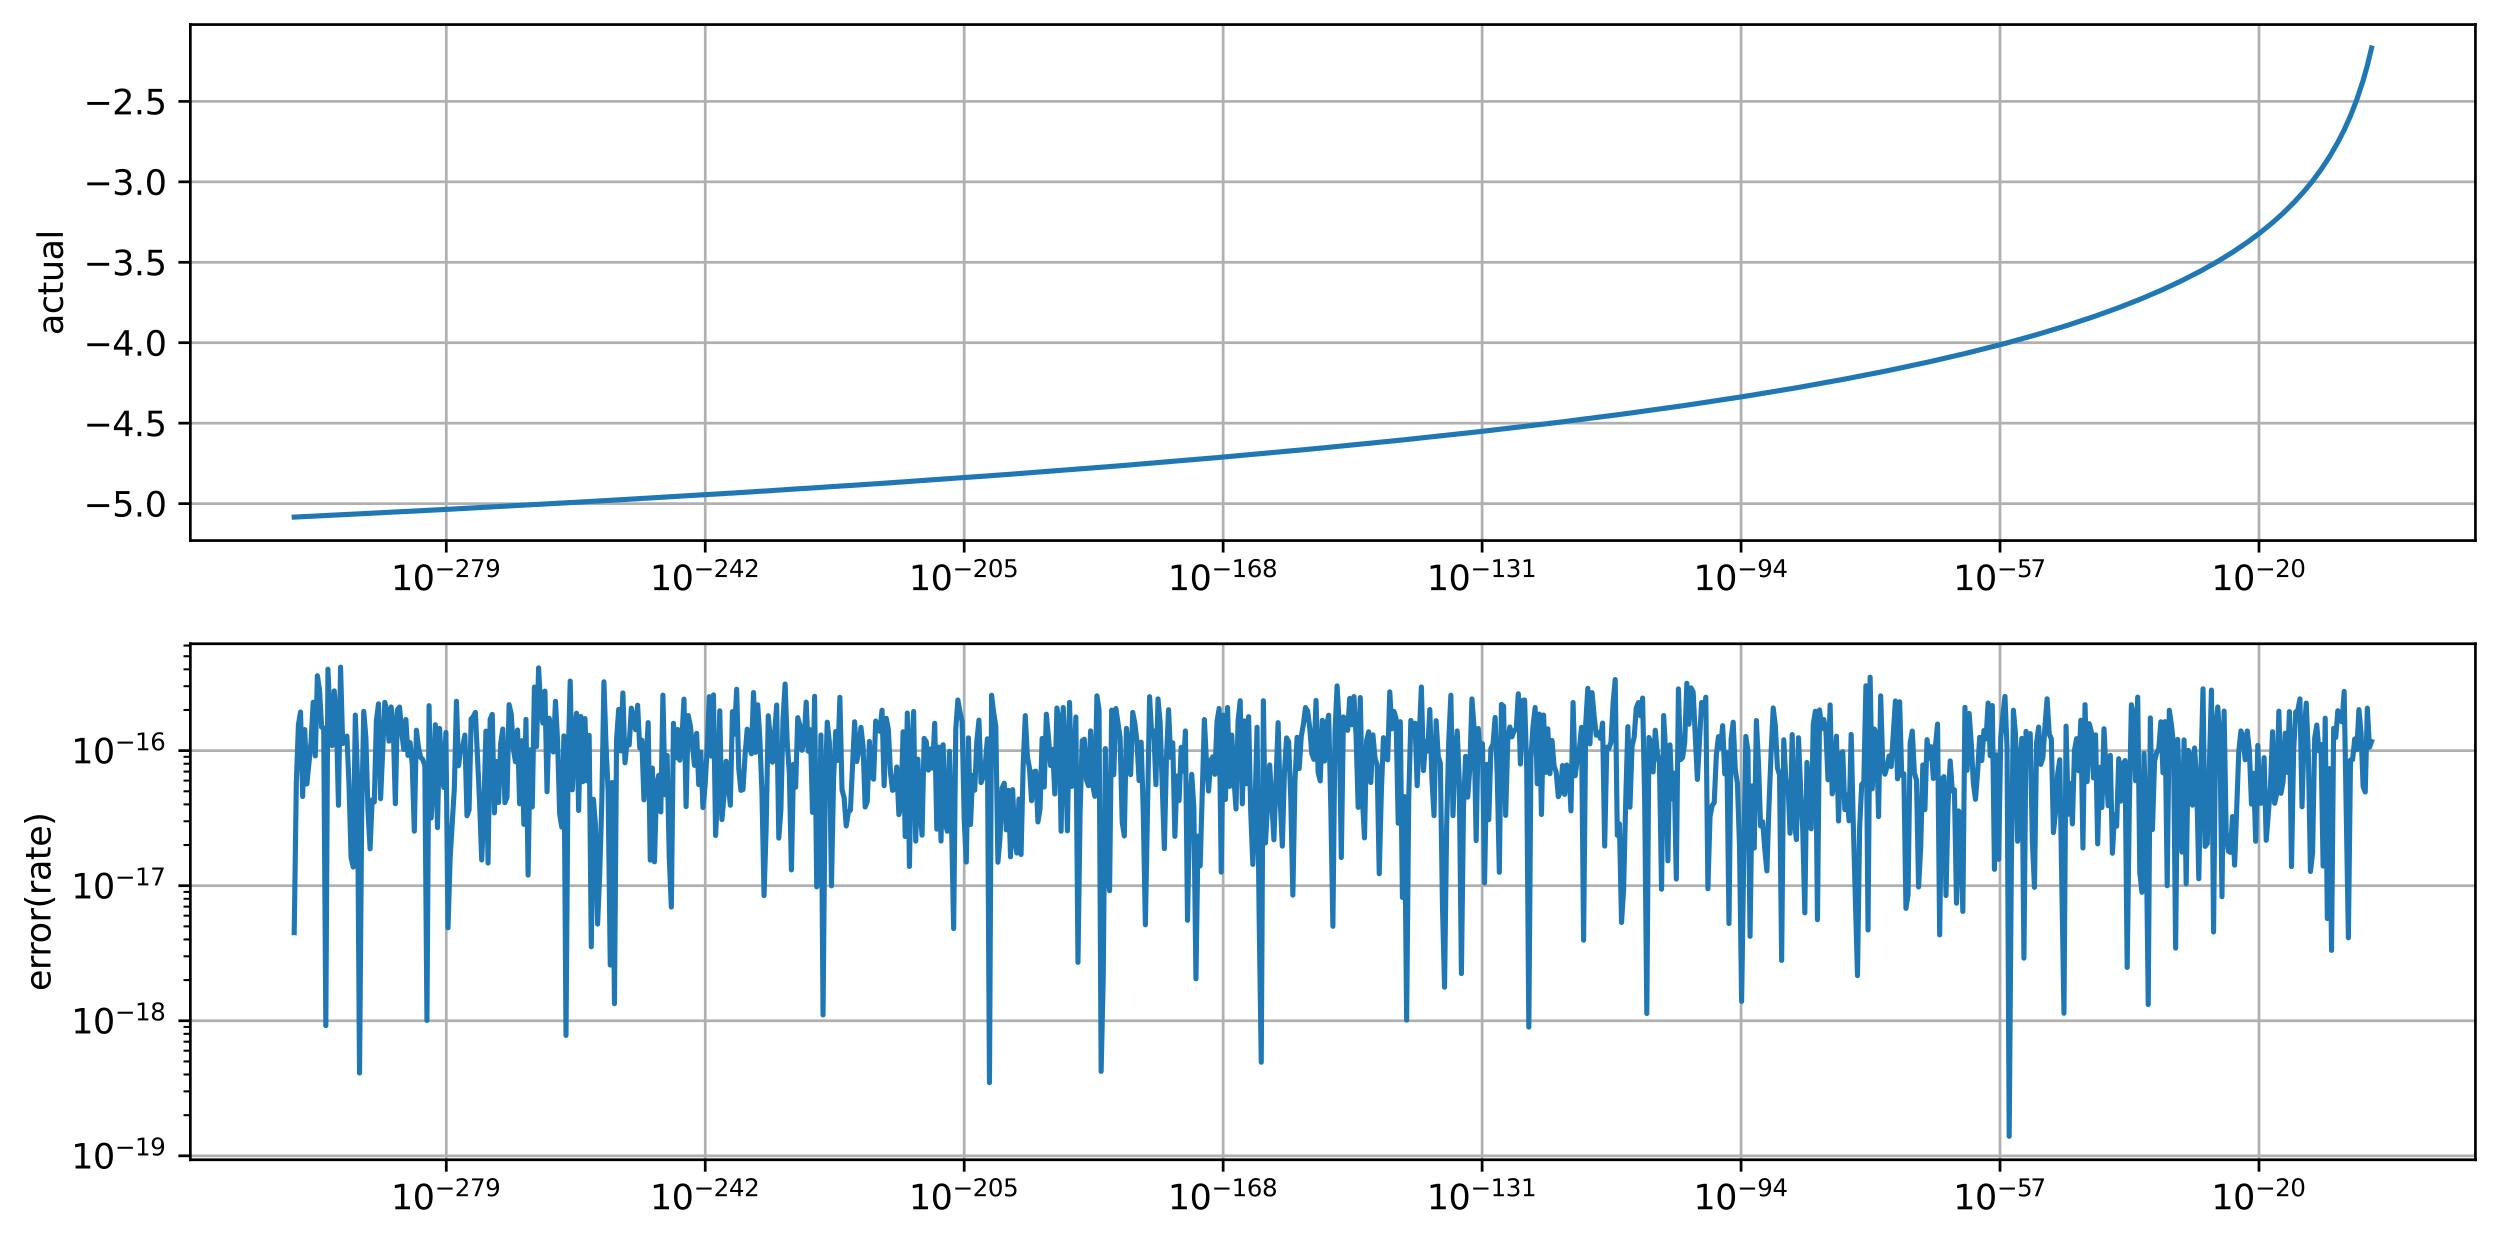 <?xml version="1.0" encoding="utf-8" standalone="no"?>
<!DOCTYPE svg PUBLIC "-//W3C//DTD SVG 1.1//EN"
  "http://www.w3.org/Graphics/SVG/1.1/DTD/svg11.dtd">
<svg xmlns:xlink="http://www.w3.org/1999/xlink" width="732.578pt" height="363.718pt" viewBox="0 0 732.578 363.718" xmlns="http://www.w3.org/2000/svg" version="1.1">
 <defs>
  <style type="text/css">*{stroke-linejoin: round; stroke-linecap: butt}</style>
 </defs>
 <g id="figure_1">
  <g id="patch_1">
   <path d="M 0 363.718 
L 732.578 363.718 
L 732.578 0 
L 0 0 
z
" style="fill: #ffffff"/>
  </g>
  <g id="axes_1">
   <g id="patch_2">
    <path d="M 55.778 158.4 
L 725.378 158.4 
L 725.378 7.2 
L 55.778 7.2 
z
" style="fill: #ffffff"/>
   </g>
   <g id="matplotlib.axis_1">
    <g id="xtick_1">
     <g id="line2d_1">
      <path d="M 130.778 158.4 
L 130.778 7.2 
" clip-path="url(#pafb01f1f3e)" style="fill: none; stroke: #b0b0b0; stroke-width: 0.8; stroke-linecap: square"/>
     </g>
     <g id="line2d_2">
      <defs>
       <path id="mc0b560bf65" d="M 0 0 
L 0 3.5 
" style="stroke: #000000; stroke-width: 0.8"/>
      </defs>
      <g>
       <use xlink:href="#mc0b560bf65" x="130.778" y="158.4" style="stroke: #000000; stroke-width: 0.8"/>
      </g>
     </g>
     <g id="text_1">
      <!-- $\mathdefault{10^{-279}}$ -->
      <g transform="translate(114.578 172.998)scale(0.1 -0.1)">
       <defs>
        <path id="DejaVuSans-31" d="M 794 531 
L 1825 531 
L 1825 4091 
L 703 3866 
L 703 4441 
L 1819 4666 
L 2450 4666 
L 2450 531 
L 3481 531 
L 3481 0 
L 794 0 
L 794 531 
z
" transform="scale(0.016)"/>
        <path id="DejaVuSans-30" d="M 2034 4250 
Q 1547 4250 1301 3770 
Q 1056 3291 1056 2328 
Q 1056 1369 1301 889 
Q 1547 409 2034 409 
Q 2525 409 2770 889 
Q 3016 1369 3016 2328 
Q 3016 3291 2770 3770 
Q 2525 4250 2034 4250 
z
M 2034 4750 
Q 2819 4750 3233 4129 
Q 3647 3509 3647 2328 
Q 3647 1150 3233 529 
Q 2819 -91 2034 -91 
Q 1250 -91 836 529 
Q 422 1150 422 2328 
Q 422 3509 836 4129 
Q 1250 4750 2034 4750 
z
" transform="scale(0.016)"/>
        <path id="DejaVuSans-2212" d="M 678 2272 
L 4684 2272 
L 4684 1741 
L 678 1741 
L 678 2272 
z
" transform="scale(0.016)"/>
        <path id="DejaVuSans-32" d="M 1228 531 
L 3431 531 
L 3431 0 
L 469 0 
L 469 531 
Q 828 903 1448 1529 
Q 2069 2156 2228 2338 
Q 2531 2678 2651 2914 
Q 2772 3150 2772 3378 
Q 2772 3750 2511 3984 
Q 2250 4219 1831 4219 
Q 1534 4219 1204 4116 
Q 875 4013 500 3803 
L 500 4441 
Q 881 4594 1212 4672 
Q 1544 4750 1819 4750 
Q 2544 4750 2975 4387 
Q 3406 4025 3406 3419 
Q 3406 3131 3298 2873 
Q 3191 2616 2906 2266 
Q 2828 2175 2409 1742 
Q 1991 1309 1228 531 
z
" transform="scale(0.016)"/>
        <path id="DejaVuSans-37" d="M 525 4666 
L 3525 4666 
L 3525 4397 
L 1831 0 
L 1172 0 
L 2766 4134 
L 525 4134 
L 525 4666 
z
" transform="scale(0.016)"/>
        <path id="DejaVuSans-39" d="M 703 97 
L 703 672 
Q 941 559 1184 500 
Q 1428 441 1663 441 
Q 2288 441 2617 861 
Q 2947 1281 2994 2138 
Q 2813 1869 2534 1725 
Q 2256 1581 1919 1581 
Q 1219 1581 811 2004 
Q 403 2428 403 3163 
Q 403 3881 828 4315 
Q 1253 4750 1959 4750 
Q 2769 4750 3195 4129 
Q 3622 3509 3622 2328 
Q 3622 1225 3098 567 
Q 2575 -91 1691 -91 
Q 1453 -91 1209 -44 
Q 966 3 703 97 
z
M 1959 2075 
Q 2384 2075 2632 2365 
Q 2881 2656 2881 3163 
Q 2881 3666 2632 3958 
Q 2384 4250 1959 4250 
Q 1534 4250 1286 3958 
Q 1038 3666 1038 3163 
Q 1038 2656 1286 2365 
Q 1534 2075 1959 2075 
z
" transform="scale(0.016)"/>
       </defs>
       <use xlink:href="#DejaVuSans-31" transform="translate(0 0.766)"/>
       <use xlink:href="#DejaVuSans-30" transform="translate(63.623 0.766)"/>
       <use xlink:href="#DejaVuSans-2212" transform="translate(128.203 39.047)scale(0.7)"/>
       <use xlink:href="#DejaVuSans-32" transform="translate(186.855 39.047)scale(0.7)"/>
       <use xlink:href="#DejaVuSans-37" transform="translate(231.392 39.047)scale(0.7)"/>
       <use xlink:href="#DejaVuSans-39" transform="translate(275.928 39.047)scale(0.7)"/>
      </g>
     </g>
    </g>
    <g id="xtick_2">
     <g id="line2d_3">
      <path d="M 206.659 158.4 
L 206.659 7.2 
" clip-path="url(#pafb01f1f3e)" style="fill: none; stroke: #b0b0b0; stroke-width: 0.8; stroke-linecap: square"/>
     </g>
     <g id="line2d_4">
      <g>
       <use xlink:href="#mc0b560bf65" x="206.659" y="158.4" style="stroke: #000000; stroke-width: 0.8"/>
      </g>
     </g>
     <g id="text_2">
      <!-- $\mathdefault{10^{-242}}$ -->
      <g transform="translate(190.459 172.998)scale(0.1 -0.1)">
       <defs>
        <path id="DejaVuSans-34" d="M 2419 4116 
L 825 1625 
L 2419 1625 
L 2419 4116 
z
M 2253 4666 
L 3047 4666 
L 3047 1625 
L 3713 1625 
L 3713 1100 
L 3047 1100 
L 3047 0 
L 2419 0 
L 2419 1100 
L 313 1100 
L 313 1709 
L 2253 4666 
z
" transform="scale(0.016)"/>
       </defs>
       <use xlink:href="#DejaVuSans-31" transform="translate(0 0.766)"/>
       <use xlink:href="#DejaVuSans-30" transform="translate(63.623 0.766)"/>
       <use xlink:href="#DejaVuSans-2212" transform="translate(128.203 39.047)scale(0.7)"/>
       <use xlink:href="#DejaVuSans-32" transform="translate(186.855 39.047)scale(0.7)"/>
       <use xlink:href="#DejaVuSans-34" transform="translate(231.392 39.047)scale(0.7)"/>
       <use xlink:href="#DejaVuSans-32" transform="translate(275.928 39.047)scale(0.7)"/>
      </g>
     </g>
    </g>
    <g id="xtick_3">
     <g id="line2d_5">
      <path d="M 282.541 158.4 
L 282.541 7.2 
" clip-path="url(#pafb01f1f3e)" style="fill: none; stroke: #b0b0b0; stroke-width: 0.8; stroke-linecap: square"/>
     </g>
     <g id="line2d_6">
      <g>
       <use xlink:href="#mc0b560bf65" x="282.541" y="158.4" style="stroke: #000000; stroke-width: 0.8"/>
      </g>
     </g>
     <g id="text_3">
      <!-- $\mathdefault{10^{-205}}$ -->
      <g transform="translate(266.341 172.998)scale(0.1 -0.1)">
       <defs>
        <path id="DejaVuSans-35" d="M 691 4666 
L 3169 4666 
L 3169 4134 
L 1269 4134 
L 1269 2991 
Q 1406 3038 1543 3061 
Q 1681 3084 1819 3084 
Q 2600 3084 3056 2656 
Q 3513 2228 3513 1497 
Q 3513 744 3044 326 
Q 2575 -91 1722 -91 
Q 1428 -91 1123 -41 
Q 819 9 494 109 
L 494 744 
Q 775 591 1075 516 
Q 1375 441 1709 441 
Q 2250 441 2565 725 
Q 2881 1009 2881 1497 
Q 2881 1984 2565 2268 
Q 2250 2553 1709 2553 
Q 1456 2553 1204 2497 
Q 953 2441 691 2322 
L 691 4666 
z
" transform="scale(0.016)"/>
       </defs>
       <use xlink:href="#DejaVuSans-31" transform="translate(0 0.766)"/>
       <use xlink:href="#DejaVuSans-30" transform="translate(63.623 0.766)"/>
       <use xlink:href="#DejaVuSans-2212" transform="translate(128.203 39.047)scale(0.7)"/>
       <use xlink:href="#DejaVuSans-32" transform="translate(186.855 39.047)scale(0.7)"/>
       <use xlink:href="#DejaVuSans-30" transform="translate(231.392 39.047)scale(0.7)"/>
       <use xlink:href="#DejaVuSans-35" transform="translate(275.928 39.047)scale(0.7)"/>
      </g>
     </g>
    </g>
    <g id="xtick_4">
     <g id="line2d_7">
      <path d="M 358.423 158.4 
L 358.423 7.2 
" clip-path="url(#pafb01f1f3e)" style="fill: none; stroke: #b0b0b0; stroke-width: 0.8; stroke-linecap: square"/>
     </g>
     <g id="line2d_8">
      <g>
       <use xlink:href="#mc0b560bf65" x="358.423" y="158.4" style="stroke: #000000; stroke-width: 0.8"/>
      </g>
     </g>
     <g id="text_4">
      <!-- $\mathdefault{10^{-168}}$ -->
      <g transform="translate(342.223 172.998)scale(0.1 -0.1)">
       <defs>
        <path id="DejaVuSans-36" d="M 2113 2584 
Q 1688 2584 1439 2293 
Q 1191 2003 1191 1497 
Q 1191 994 1439 701 
Q 1688 409 2113 409 
Q 2538 409 2786 701 
Q 3034 994 3034 1497 
Q 3034 2003 2786 2293 
Q 2538 2584 2113 2584 
z
M 3366 4563 
L 3366 3988 
Q 3128 4100 2886 4159 
Q 2644 4219 2406 4219 
Q 1781 4219 1451 3797 
Q 1122 3375 1075 2522 
Q 1259 2794 1537 2939 
Q 1816 3084 2150 3084 
Q 2853 3084 3261 2657 
Q 3669 2231 3669 1497 
Q 3669 778 3244 343 
Q 2819 -91 2113 -91 
Q 1303 -91 875 529 
Q 447 1150 447 2328 
Q 447 3434 972 4092 
Q 1497 4750 2381 4750 
Q 2619 4750 2861 4703 
Q 3103 4656 3366 4563 
z
" transform="scale(0.016)"/>
        <path id="DejaVuSans-38" d="M 2034 2216 
Q 1584 2216 1326 1975 
Q 1069 1734 1069 1313 
Q 1069 891 1326 650 
Q 1584 409 2034 409 
Q 2484 409 2743 651 
Q 3003 894 3003 1313 
Q 3003 1734 2745 1975 
Q 2488 2216 2034 2216 
z
M 1403 2484 
Q 997 2584 770 2862 
Q 544 3141 544 3541 
Q 544 4100 942 4425 
Q 1341 4750 2034 4750 
Q 2731 4750 3128 4425 
Q 3525 4100 3525 3541 
Q 3525 3141 3298 2862 
Q 3072 2584 2669 2484 
Q 3125 2378 3379 2068 
Q 3634 1759 3634 1313 
Q 3634 634 3220 271 
Q 2806 -91 2034 -91 
Q 1263 -91 848 271 
Q 434 634 434 1313 
Q 434 1759 690 2068 
Q 947 2378 1403 2484 
z
M 1172 3481 
Q 1172 3119 1398 2916 
Q 1625 2713 2034 2713 
Q 2441 2713 2670 2916 
Q 2900 3119 2900 3481 
Q 2900 3844 2670 4047 
Q 2441 4250 2034 4250 
Q 1625 4250 1398 4047 
Q 1172 3844 1172 3481 
z
" transform="scale(0.016)"/>
       </defs>
       <use xlink:href="#DejaVuSans-31" transform="translate(0 0.766)"/>
       <use xlink:href="#DejaVuSans-30" transform="translate(63.623 0.766)"/>
       <use xlink:href="#DejaVuSans-2212" transform="translate(128.203 39.047)scale(0.7)"/>
       <use xlink:href="#DejaVuSans-31" transform="translate(186.855 39.047)scale(0.7)"/>
       <use xlink:href="#DejaVuSans-36" transform="translate(231.392 39.047)scale(0.7)"/>
       <use xlink:href="#DejaVuSans-38" transform="translate(275.928 39.047)scale(0.7)"/>
      </g>
     </g>
    </g>
    <g id="xtick_5">
     <g id="line2d_9">
      <path d="M 434.305 158.4 
L 434.305 7.2 
" clip-path="url(#pafb01f1f3e)" style="fill: none; stroke: #b0b0b0; stroke-width: 0.8; stroke-linecap: square"/>
     </g>
     <g id="line2d_10">
      <g>
       <use xlink:href="#mc0b560bf65" x="434.305" y="158.4" style="stroke: #000000; stroke-width: 0.8"/>
      </g>
     </g>
     <g id="text_5">
      <!-- $\mathdefault{10^{-131}}$ -->
      <g transform="translate(418.105 172.998)scale(0.1 -0.1)">
       <defs>
        <path id="DejaVuSans-33" d="M 2597 2516 
Q 3050 2419 3304 2112 
Q 3559 1806 3559 1356 
Q 3559 666 3084 287 
Q 2609 -91 1734 -91 
Q 1441 -91 1130 -33 
Q 819 25 488 141 
L 488 750 
Q 750 597 1062 519 
Q 1375 441 1716 441 
Q 2309 441 2620 675 
Q 2931 909 2931 1356 
Q 2931 1769 2642 2001 
Q 2353 2234 1838 2234 
L 1294 2234 
L 1294 2753 
L 1863 2753 
Q 2328 2753 2575 2939 
Q 2822 3125 2822 3475 
Q 2822 3834 2567 4026 
Q 2313 4219 1838 4219 
Q 1578 4219 1281 4162 
Q 984 4106 628 3988 
L 628 4550 
Q 988 4650 1302 4700 
Q 1616 4750 1894 4750 
Q 2613 4750 3031 4423 
Q 3450 4097 3450 3541 
Q 3450 3153 3228 2886 
Q 3006 2619 2597 2516 
z
" transform="scale(0.016)"/>
       </defs>
       <use xlink:href="#DejaVuSans-31" transform="translate(0 0.766)"/>
       <use xlink:href="#DejaVuSans-30" transform="translate(63.623 0.766)"/>
       <use xlink:href="#DejaVuSans-2212" transform="translate(128.203 39.047)scale(0.7)"/>
       <use xlink:href="#DejaVuSans-31" transform="translate(186.855 39.047)scale(0.7)"/>
       <use xlink:href="#DejaVuSans-33" transform="translate(231.392 39.047)scale(0.7)"/>
       <use xlink:href="#DejaVuSans-31" transform="translate(275.928 39.047)scale(0.7)"/>
      </g>
     </g>
    </g>
    <g id="xtick_6">
     <g id="line2d_11">
      <path d="M 510.187 158.4 
L 510.187 7.2 
" clip-path="url(#pafb01f1f3e)" style="fill: none; stroke: #b0b0b0; stroke-width: 0.8; stroke-linecap: square"/>
     </g>
     <g id="line2d_12">
      <g>
       <use xlink:href="#mc0b560bf65" x="510.187" y="158.4" style="stroke: #000000; stroke-width: 0.8"/>
      </g>
     </g>
     <g id="text_6">
      <!-- $\mathdefault{10^{-94}}$ -->
      <g transform="translate(496.237 172.998)scale(0.1 -0.1)">
       <use xlink:href="#DejaVuSans-31" transform="translate(0 0.766)"/>
       <use xlink:href="#DejaVuSans-30" transform="translate(63.623 0.766)"/>
       <use xlink:href="#DejaVuSans-2212" transform="translate(128.203 39.047)scale(0.7)"/>
       <use xlink:href="#DejaVuSans-39" transform="translate(186.855 39.047)scale(0.7)"/>
       <use xlink:href="#DejaVuSans-34" transform="translate(231.392 39.047)scale(0.7)"/>
      </g>
     </g>
    </g>
    <g id="xtick_7">
     <g id="line2d_13">
      <path d="M 586.069 158.4 
L 586.069 7.2 
" clip-path="url(#pafb01f1f3e)" style="fill: none; stroke: #b0b0b0; stroke-width: 0.8; stroke-linecap: square"/>
     </g>
     <g id="line2d_14">
      <g>
       <use xlink:href="#mc0b560bf65" x="586.069" y="158.4" style="stroke: #000000; stroke-width: 0.8"/>
      </g>
     </g>
     <g id="text_7">
      <!-- $\mathdefault{10^{-57}}$ -->
      <g transform="translate(572.369 172.998)scale(0.1 -0.1)">
       <use xlink:href="#DejaVuSans-31" transform="translate(0 0.684)"/>
       <use xlink:href="#DejaVuSans-30" transform="translate(63.623 0.684)"/>
       <use xlink:href="#DejaVuSans-2212" transform="translate(128.203 38.966)scale(0.7)"/>
       <use xlink:href="#DejaVuSans-35" transform="translate(186.855 38.966)scale(0.7)"/>
       <use xlink:href="#DejaVuSans-37" transform="translate(226.317 38.966)scale(0.7)"/>
      </g>
     </g>
    </g>
    <g id="xtick_8">
     <g id="line2d_15">
      <path d="M 661.95 158.4 
L 661.95 7.2 
" clip-path="url(#pafb01f1f3e)" style="fill: none; stroke: #b0b0b0; stroke-width: 0.8; stroke-linecap: square"/>
     </g>
     <g id="line2d_16">
      <g>
       <use xlink:href="#mc0b560bf65" x="661.95" y="158.4" style="stroke: #000000; stroke-width: 0.8"/>
      </g>
     </g>
     <g id="text_8">
      <!-- $\mathdefault{10^{-20}}$ -->
      <g transform="translate(648 172.998)scale(0.1 -0.1)">
       <use xlink:href="#DejaVuSans-31" transform="translate(0 0.766)"/>
       <use xlink:href="#DejaVuSans-30" transform="translate(63.623 0.766)"/>
       <use xlink:href="#DejaVuSans-2212" transform="translate(128.203 39.047)scale(0.7)"/>
       <use xlink:href="#DejaVuSans-32" transform="translate(186.855 39.047)scale(0.7)"/>
       <use xlink:href="#DejaVuSans-30" transform="translate(231.392 39.047)scale(0.7)"/>
      </g>
     </g>
    </g>
   </g>
   <g id="matplotlib.axis_2">
    <g id="ytick_1">
     <g id="line2d_17">
      <path d="M 55.778 147.572 
L 725.378 147.572 
" clip-path="url(#pafb01f1f3e)" style="fill: none; stroke: #b0b0b0; stroke-width: 0.8; stroke-linecap: square"/>
     </g>
     <g id="line2d_18">
      <defs>
       <path id="m4f9bdc9d46" d="M 0 0 
L -3.5 0 
" style="stroke: #000000; stroke-width: 0.8"/>
      </defs>
      <g>
       <use xlink:href="#m4f9bdc9d46" x="55.778" y="147.572" style="stroke: #000000; stroke-width: 0.8"/>
      </g>
     </g>
     <g id="text_9">
      <!-- −5.0 -->
      <g transform="translate(24.495 151.372)scale(0.1 -0.1)">
       <defs>
        <path id="DejaVuSans-2e" d="M 684 794 
L 1344 794 
L 1344 0 
L 684 0 
L 684 794 
z
" transform="scale(0.016)"/>
       </defs>
       <use xlink:href="#DejaVuSans-2212"/>
       <use xlink:href="#DejaVuSans-35" x="83.789"/>
       <use xlink:href="#DejaVuSans-2e" x="147.412"/>
       <use xlink:href="#DejaVuSans-30" x="179.199"/>
      </g>
     </g>
    </g>
    <g id="ytick_2">
     <g id="line2d_19">
      <path d="M 55.778 124.001 
L 725.378 124.001 
" clip-path="url(#pafb01f1f3e)" style="fill: none; stroke: #b0b0b0; stroke-width: 0.8; stroke-linecap: square"/>
     </g>
     <g id="line2d_20">
      <g>
       <use xlink:href="#m4f9bdc9d46" x="55.778" y="124.001" style="stroke: #000000; stroke-width: 0.8"/>
      </g>
     </g>
     <g id="text_10">
      <!-- −4.5 -->
      <g transform="translate(24.495 127.8)scale(0.1 -0.1)">
       <use xlink:href="#DejaVuSans-2212"/>
       <use xlink:href="#DejaVuSans-34" x="83.789"/>
       <use xlink:href="#DejaVuSans-2e" x="147.412"/>
       <use xlink:href="#DejaVuSans-35" x="179.199"/>
      </g>
     </g>
    </g>
    <g id="ytick_3">
     <g id="line2d_21">
      <path d="M 55.778 100.429 
L 725.378 100.429 
" clip-path="url(#pafb01f1f3e)" style="fill: none; stroke: #b0b0b0; stroke-width: 0.8; stroke-linecap: square"/>
     </g>
     <g id="line2d_22">
      <g>
       <use xlink:href="#m4f9bdc9d46" x="55.778" y="100.429" style="stroke: #000000; stroke-width: 0.8"/>
      </g>
     </g>
     <g id="text_11">
      <!-- −4.0 -->
      <g transform="translate(24.495 104.228)scale(0.1 -0.1)">
       <use xlink:href="#DejaVuSans-2212"/>
       <use xlink:href="#DejaVuSans-34" x="83.789"/>
       <use xlink:href="#DejaVuSans-2e" x="147.412"/>
       <use xlink:href="#DejaVuSans-30" x="179.199"/>
      </g>
     </g>
    </g>
    <g id="ytick_4">
     <g id="line2d_23">
      <path d="M 55.778 76.857 
L 725.378 76.857 
" clip-path="url(#pafb01f1f3e)" style="fill: none; stroke: #b0b0b0; stroke-width: 0.8; stroke-linecap: square"/>
     </g>
     <g id="line2d_24">
      <g>
       <use xlink:href="#m4f9bdc9d46" x="55.778" y="76.857" style="stroke: #000000; stroke-width: 0.8"/>
      </g>
     </g>
     <g id="text_12">
      <!-- −3.5 -->
      <g transform="translate(24.495 80.657)scale(0.1 -0.1)">
       <use xlink:href="#DejaVuSans-2212"/>
       <use xlink:href="#DejaVuSans-33" x="83.789"/>
       <use xlink:href="#DejaVuSans-2e" x="147.412"/>
       <use xlink:href="#DejaVuSans-35" x="179.199"/>
      </g>
     </g>
    </g>
    <g id="ytick_5">
     <g id="line2d_25">
      <path d="M 55.778 53.286 
L 725.378 53.286 
" clip-path="url(#pafb01f1f3e)" style="fill: none; stroke: #b0b0b0; stroke-width: 0.8; stroke-linecap: square"/>
     </g>
     <g id="line2d_26">
      <g>
       <use xlink:href="#m4f9bdc9d46" x="55.778" y="53.286" style="stroke: #000000; stroke-width: 0.8"/>
      </g>
     </g>
     <g id="text_13">
      <!-- −3.0 -->
      <g transform="translate(24.495 57.085)scale(0.1 -0.1)">
       <use xlink:href="#DejaVuSans-2212"/>
       <use xlink:href="#DejaVuSans-33" x="83.789"/>
       <use xlink:href="#DejaVuSans-2e" x="147.412"/>
       <use xlink:href="#DejaVuSans-30" x="179.199"/>
      </g>
     </g>
    </g>
    <g id="ytick_6">
     <g id="line2d_27">
      <path d="M 55.778 29.714 
L 725.378 29.714 
" clip-path="url(#pafb01f1f3e)" style="fill: none; stroke: #b0b0b0; stroke-width: 0.8; stroke-linecap: square"/>
     </g>
     <g id="line2d_28">
      <g>
       <use xlink:href="#m4f9bdc9d46" x="55.778" y="29.714" style="stroke: #000000; stroke-width: 0.8"/>
      </g>
     </g>
     <g id="text_14">
      <!-- −2.5 -->
      <g transform="translate(24.495 33.513)scale(0.1 -0.1)">
       <use xlink:href="#DejaVuSans-2212"/>
       <use xlink:href="#DejaVuSans-32" x="83.789"/>
       <use xlink:href="#DejaVuSans-2e" x="147.412"/>
       <use xlink:href="#DejaVuSans-35" x="179.199"/>
      </g>
     </g>
    </g>
    <g id="text_15">
     <!-- actual -->
     <g transform="translate(18.416 98.195)rotate(-90)scale(0.1 -0.1)">
      <defs>
       <path id="DejaVuSans-61" d="M 2194 1759 
Q 1497 1759 1228 1600 
Q 959 1441 959 1056 
Q 959 750 1161 570 
Q 1363 391 1709 391 
Q 2188 391 2477 730 
Q 2766 1069 2766 1631 
L 2766 1759 
L 2194 1759 
z
M 3341 1997 
L 3341 0 
L 2766 0 
L 2766 531 
Q 2569 213 2275 61 
Q 1981 -91 1556 -91 
Q 1019 -91 701 211 
Q 384 513 384 1019 
Q 384 1609 779 1909 
Q 1175 2209 1959 2209 
L 2766 2209 
L 2766 2266 
Q 2766 2663 2505 2880 
Q 2244 3097 1772 3097 
Q 1472 3097 1187 3025 
Q 903 2953 641 2809 
L 641 3341 
Q 956 3463 1253 3523 
Q 1550 3584 1831 3584 
Q 2591 3584 2966 3190 
Q 3341 2797 3341 1997 
z
" transform="scale(0.016)"/>
       <path id="DejaVuSans-63" d="M 3122 3366 
L 3122 2828 
Q 2878 2963 2633 3030 
Q 2388 3097 2138 3097 
Q 1578 3097 1268 2742 
Q 959 2388 959 1747 
Q 959 1106 1268 751 
Q 1578 397 2138 397 
Q 2388 397 2633 464 
Q 2878 531 3122 666 
L 3122 134 
Q 2881 22 2623 -34 
Q 2366 -91 2075 -91 
Q 1284 -91 818 406 
Q 353 903 353 1747 
Q 353 2603 823 3093 
Q 1294 3584 2113 3584 
Q 2378 3584 2631 3529 
Q 2884 3475 3122 3366 
z
" transform="scale(0.016)"/>
       <path id="DejaVuSans-74" d="M 1172 4494 
L 1172 3500 
L 2356 3500 
L 2356 3053 
L 1172 3053 
L 1172 1153 
Q 1172 725 1289 603 
Q 1406 481 1766 481 
L 2356 481 
L 2356 0 
L 1766 0 
Q 1100 0 847 248 
Q 594 497 594 1153 
L 594 3053 
L 172 3053 
L 172 3500 
L 594 3500 
L 594 4494 
L 1172 4494 
z
" transform="scale(0.016)"/>
       <path id="DejaVuSans-75" d="M 544 1381 
L 544 3500 
L 1119 3500 
L 1119 1403 
Q 1119 906 1312 657 
Q 1506 409 1894 409 
Q 2359 409 2629 706 
Q 2900 1003 2900 1516 
L 2900 3500 
L 3475 3500 
L 3475 0 
L 2900 0 
L 2900 538 
Q 2691 219 2414 64 
Q 2138 -91 1772 -91 
Q 1169 -91 856 284 
Q 544 659 544 1381 
z
M 1991 3584 
L 1991 3584 
z
" transform="scale(0.016)"/>
       <path id="DejaVuSans-6c" d="M 603 4863 
L 1178 4863 
L 1178 0 
L 603 0 
L 603 4863 
z
" transform="scale(0.016)"/>
      </defs>
      <use xlink:href="#DejaVuSans-61"/>
      <use xlink:href="#DejaVuSans-63" x="61.279"/>
      <use xlink:href="#DejaVuSans-74" x="116.26"/>
      <use xlink:href="#DejaVuSans-75" x="155.469"/>
      <use xlink:href="#DejaVuSans-61" x="218.848"/>
      <use xlink:href="#DejaVuSans-6c" x="280.127"/>
     </g>
    </g>
   </g>
   <g id="line2d_29">
    <path d="M 694.942 14.073 
L 693.707 19.179 
L 692.472 23.572 
L 690.62 29.186 
L 688.768 33.941 
L 686.916 38.063 
L 685.064 41.699 
L 682.594 45.962 
L 680.125 49.704 
L 677.655 53.039 
L 675.186 56.045 
L 672.099 59.429 
L 669.012 62.474 
L 665.925 65.241 
L 662.221 68.261 
L 658.517 71.007 
L 654.195 73.925 
L 649.874 76.586 
L 644.935 79.366 
L 639.378 82.216 
L 633.822 84.819 
L 627.648 87.472 
L 620.857 90.143 
L 613.449 92.81 
L 605.423 95.456 
L 596.78 98.068 
L 587.519 100.635 
L 577.024 103.303 
L 565.911 105.892 
L 553.564 108.53 
L 540.599 111.071 
L 526.4 113.628 
L 510.965 116.181 
L 494.296 118.715 
L 475.775 121.3 
L 456.019 123.833 
L 434.411 126.379 
L 410.951 128.919 
L 385.022 131.498 
L 357.24 134.035 
L 326.989 136.574 
L 293.651 139.144 
L 257.843 141.679 
L 218.332 144.249 
L 175.733 146.794 
L 129.43 149.335 
L 86.214 151.527 
L 86.214 151.527 
" clip-path="url(#pafb01f1f3e)" style="fill: none; stroke: #1f77b4; stroke-width: 1.5; stroke-linecap: square"/>
   </g>
   <g id="patch_3">
    <path d="M 55.778 158.4 
L 55.778 7.2 
" style="fill: none; stroke: #000000; stroke-width: 0.8; stroke-linejoin: miter; stroke-linecap: square"/>
   </g>
   <g id="patch_4">
    <path d="M 725.378 158.4 
L 725.378 7.2 
" style="fill: none; stroke: #000000; stroke-width: 0.8; stroke-linejoin: miter; stroke-linecap: square"/>
   </g>
   <g id="patch_5">
    <path d="M 55.778 158.4 
L 725.378 158.4 
" style="fill: none; stroke: #000000; stroke-width: 0.8; stroke-linejoin: miter; stroke-linecap: square"/>
   </g>
   <g id="patch_6">
    <path d="M 55.778 7.2 
L 725.378 7.2 
" style="fill: none; stroke: #000000; stroke-width: 0.8; stroke-linejoin: miter; stroke-linecap: square"/>
   </g>
  </g>
  <g id="axes_2">
   <g id="patch_7">
    <path d="M 55.778 339.84 
L 725.378 339.84 
L 725.378 188.64 
L 55.778 188.64 
z
" style="fill: #ffffff"/>
   </g>
   <g id="matplotlib.axis_3">
    <g id="xtick_9">
     <g id="line2d_30">
      <path d="M 130.778 339.84 
L 130.778 188.64 
" clip-path="url(#pa58e03cde7)" style="fill: none; stroke: #b0b0b0; stroke-width: 0.8; stroke-linecap: square"/>
     </g>
     <g id="line2d_31">
      <g>
       <use xlink:href="#mc0b560bf65" x="130.778" y="339.84" style="stroke: #000000; stroke-width: 0.8"/>
      </g>
     </g>
     <g id="text_16">
      <!-- $\mathdefault{10^{-279}}$ -->
      <g transform="translate(114.578 354.438)scale(0.1 -0.1)">
       <use xlink:href="#DejaVuSans-31" transform="translate(0 0.766)"/>
       <use xlink:href="#DejaVuSans-30" transform="translate(63.623 0.766)"/>
       <use xlink:href="#DejaVuSans-2212" transform="translate(128.203 39.047)scale(0.7)"/>
       <use xlink:href="#DejaVuSans-32" transform="translate(186.855 39.047)scale(0.7)"/>
       <use xlink:href="#DejaVuSans-37" transform="translate(231.392 39.047)scale(0.7)"/>
       <use xlink:href="#DejaVuSans-39" transform="translate(275.928 39.047)scale(0.7)"/>
      </g>
     </g>
    </g>
    <g id="xtick_10">
     <g id="line2d_32">
      <path d="M 206.659 339.84 
L 206.659 188.64 
" clip-path="url(#pa58e03cde7)" style="fill: none; stroke: #b0b0b0; stroke-width: 0.8; stroke-linecap: square"/>
     </g>
     <g id="line2d_33">
      <g>
       <use xlink:href="#mc0b560bf65" x="206.659" y="339.84" style="stroke: #000000; stroke-width: 0.8"/>
      </g>
     </g>
     <g id="text_17">
      <!-- $\mathdefault{10^{-242}}$ -->
      <g transform="translate(190.459 354.438)scale(0.1 -0.1)">
       <use xlink:href="#DejaVuSans-31" transform="translate(0 0.766)"/>
       <use xlink:href="#DejaVuSans-30" transform="translate(63.623 0.766)"/>
       <use xlink:href="#DejaVuSans-2212" transform="translate(128.203 39.047)scale(0.7)"/>
       <use xlink:href="#DejaVuSans-32" transform="translate(186.855 39.047)scale(0.7)"/>
       <use xlink:href="#DejaVuSans-34" transform="translate(231.392 39.047)scale(0.7)"/>
       <use xlink:href="#DejaVuSans-32" transform="translate(275.928 39.047)scale(0.7)"/>
      </g>
     </g>
    </g>
    <g id="xtick_11">
     <g id="line2d_34">
      <path d="M 282.541 339.84 
L 282.541 188.64 
" clip-path="url(#pa58e03cde7)" style="fill: none; stroke: #b0b0b0; stroke-width: 0.8; stroke-linecap: square"/>
     </g>
     <g id="line2d_35">
      <g>
       <use xlink:href="#mc0b560bf65" x="282.541" y="339.84" style="stroke: #000000; stroke-width: 0.8"/>
      </g>
     </g>
     <g id="text_18">
      <!-- $\mathdefault{10^{-205}}$ -->
      <g transform="translate(266.341 354.438)scale(0.1 -0.1)">
       <use xlink:href="#DejaVuSans-31" transform="translate(0 0.766)"/>
       <use xlink:href="#DejaVuSans-30" transform="translate(63.623 0.766)"/>
       <use xlink:href="#DejaVuSans-2212" transform="translate(128.203 39.047)scale(0.7)"/>
       <use xlink:href="#DejaVuSans-32" transform="translate(186.855 39.047)scale(0.7)"/>
       <use xlink:href="#DejaVuSans-30" transform="translate(231.392 39.047)scale(0.7)"/>
       <use xlink:href="#DejaVuSans-35" transform="translate(275.928 39.047)scale(0.7)"/>
      </g>
     </g>
    </g>
    <g id="xtick_12">
     <g id="line2d_36">
      <path d="M 358.423 339.84 
L 358.423 188.64 
" clip-path="url(#pa58e03cde7)" style="fill: none; stroke: #b0b0b0; stroke-width: 0.8; stroke-linecap: square"/>
     </g>
     <g id="line2d_37">
      <g>
       <use xlink:href="#mc0b560bf65" x="358.423" y="339.84" style="stroke: #000000; stroke-width: 0.8"/>
      </g>
     </g>
     <g id="text_19">
      <!-- $\mathdefault{10^{-168}}$ -->
      <g transform="translate(342.223 354.438)scale(0.1 -0.1)">
       <use xlink:href="#DejaVuSans-31" transform="translate(0 0.766)"/>
       <use xlink:href="#DejaVuSans-30" transform="translate(63.623 0.766)"/>
       <use xlink:href="#DejaVuSans-2212" transform="translate(128.203 39.047)scale(0.7)"/>
       <use xlink:href="#DejaVuSans-31" transform="translate(186.855 39.047)scale(0.7)"/>
       <use xlink:href="#DejaVuSans-36" transform="translate(231.392 39.047)scale(0.7)"/>
       <use xlink:href="#DejaVuSans-38" transform="translate(275.928 39.047)scale(0.7)"/>
      </g>
     </g>
    </g>
    <g id="xtick_13">
     <g id="line2d_38">
      <path d="M 434.305 339.84 
L 434.305 188.64 
" clip-path="url(#pa58e03cde7)" style="fill: none; stroke: #b0b0b0; stroke-width: 0.8; stroke-linecap: square"/>
     </g>
     <g id="line2d_39">
      <g>
       <use xlink:href="#mc0b560bf65" x="434.305" y="339.84" style="stroke: #000000; stroke-width: 0.8"/>
      </g>
     </g>
     <g id="text_20">
      <!-- $\mathdefault{10^{-131}}$ -->
      <g transform="translate(418.105 354.438)scale(0.1 -0.1)">
       <use xlink:href="#DejaVuSans-31" transform="translate(0 0.766)"/>
       <use xlink:href="#DejaVuSans-30" transform="translate(63.623 0.766)"/>
       <use xlink:href="#DejaVuSans-2212" transform="translate(128.203 39.047)scale(0.7)"/>
       <use xlink:href="#DejaVuSans-31" transform="translate(186.855 39.047)scale(0.7)"/>
       <use xlink:href="#DejaVuSans-33" transform="translate(231.392 39.047)scale(0.7)"/>
       <use xlink:href="#DejaVuSans-31" transform="translate(275.928 39.047)scale(0.7)"/>
      </g>
     </g>
    </g>
    <g id="xtick_14">
     <g id="line2d_40">
      <path d="M 510.187 339.84 
L 510.187 188.64 
" clip-path="url(#pa58e03cde7)" style="fill: none; stroke: #b0b0b0; stroke-width: 0.8; stroke-linecap: square"/>
     </g>
     <g id="line2d_41">
      <g>
       <use xlink:href="#mc0b560bf65" x="510.187" y="339.84" style="stroke: #000000; stroke-width: 0.8"/>
      </g>
     </g>
     <g id="text_21">
      <!-- $\mathdefault{10^{-94}}$ -->
      <g transform="translate(496.237 354.438)scale(0.1 -0.1)">
       <use xlink:href="#DejaVuSans-31" transform="translate(0 0.766)"/>
       <use xlink:href="#DejaVuSans-30" transform="translate(63.623 0.766)"/>
       <use xlink:href="#DejaVuSans-2212" transform="translate(128.203 39.047)scale(0.7)"/>
       <use xlink:href="#DejaVuSans-39" transform="translate(186.855 39.047)scale(0.7)"/>
       <use xlink:href="#DejaVuSans-34" transform="translate(231.392 39.047)scale(0.7)"/>
      </g>
     </g>
    </g>
    <g id="xtick_15">
     <g id="line2d_42">
      <path d="M 586.069 339.84 
L 586.069 188.64 
" clip-path="url(#pa58e03cde7)" style="fill: none; stroke: #b0b0b0; stroke-width: 0.8; stroke-linecap: square"/>
     </g>
     <g id="line2d_43">
      <g>
       <use xlink:href="#mc0b560bf65" x="586.069" y="339.84" style="stroke: #000000; stroke-width: 0.8"/>
      </g>
     </g>
     <g id="text_22">
      <!-- $\mathdefault{10^{-57}}$ -->
      <g transform="translate(572.369 354.438)scale(0.1 -0.1)">
       <use xlink:href="#DejaVuSans-31" transform="translate(0 0.684)"/>
       <use xlink:href="#DejaVuSans-30" transform="translate(63.623 0.684)"/>
       <use xlink:href="#DejaVuSans-2212" transform="translate(128.203 38.966)scale(0.7)"/>
       <use xlink:href="#DejaVuSans-35" transform="translate(186.855 38.966)scale(0.7)"/>
       <use xlink:href="#DejaVuSans-37" transform="translate(226.317 38.966)scale(0.7)"/>
      </g>
     </g>
    </g>
    <g id="xtick_16">
     <g id="line2d_44">
      <path d="M 661.95 339.84 
L 661.95 188.64 
" clip-path="url(#pa58e03cde7)" style="fill: none; stroke: #b0b0b0; stroke-width: 0.8; stroke-linecap: square"/>
     </g>
     <g id="line2d_45">
      <g>
       <use xlink:href="#mc0b560bf65" x="661.95" y="339.84" style="stroke: #000000; stroke-width: 0.8"/>
      </g>
     </g>
     <g id="text_23">
      <!-- $\mathdefault{10^{-20}}$ -->
      <g transform="translate(648 354.438)scale(0.1 -0.1)">
       <use xlink:href="#DejaVuSans-31" transform="translate(0 0.766)"/>
       <use xlink:href="#DejaVuSans-30" transform="translate(63.623 0.766)"/>
       <use xlink:href="#DejaVuSans-2212" transform="translate(128.203 39.047)scale(0.7)"/>
       <use xlink:href="#DejaVuSans-32" transform="translate(186.855 39.047)scale(0.7)"/>
       <use xlink:href="#DejaVuSans-30" transform="translate(231.392 39.047)scale(0.7)"/>
      </g>
     </g>
    </g>
   </g>
   <g id="matplotlib.axis_4">
    <g id="ytick_7">
     <g id="line2d_46">
      <path d="M 55.778 338.69 
L 725.378 338.69 
" clip-path="url(#pa58e03cde7)" style="fill: none; stroke: #b0b0b0; stroke-width: 0.8; stroke-linecap: square"/>
     </g>
     <g id="line2d_47">
      <g>
       <use xlink:href="#m4f9bdc9d46" x="55.778" y="338.69" style="stroke: #000000; stroke-width: 0.8"/>
      </g>
     </g>
     <g id="text_24">
      <!-- $\mathdefault{10^{-19}}$ -->
      <g transform="translate(20.878 342.49)scale(0.1 -0.1)">
       <use xlink:href="#DejaVuSans-31" transform="translate(0 0.766)"/>
       <use xlink:href="#DejaVuSans-30" transform="translate(63.623 0.766)"/>
       <use xlink:href="#DejaVuSans-2212" transform="translate(128.203 39.047)scale(0.7)"/>
       <use xlink:href="#DejaVuSans-31" transform="translate(186.855 39.047)scale(0.7)"/>
       <use xlink:href="#DejaVuSans-39" transform="translate(231.392 39.047)scale(0.7)"/>
      </g>
     </g>
    </g>
    <g id="ytick_8">
     <g id="line2d_48">
      <path d="M 55.778 299.115 
L 725.378 299.115 
" clip-path="url(#pa58e03cde7)" style="fill: none; stroke: #b0b0b0; stroke-width: 0.8; stroke-linecap: square"/>
     </g>
     <g id="line2d_49">
      <g>
       <use xlink:href="#m4f9bdc9d46" x="55.778" y="299.115" style="stroke: #000000; stroke-width: 0.8"/>
      </g>
     </g>
     <g id="text_25">
      <!-- $\mathdefault{10^{-18}}$ -->
      <g transform="translate(20.878 302.914)scale(0.1 -0.1)">
       <use xlink:href="#DejaVuSans-31" transform="translate(0 0.766)"/>
       <use xlink:href="#DejaVuSans-30" transform="translate(63.623 0.766)"/>
       <use xlink:href="#DejaVuSans-2212" transform="translate(128.203 39.047)scale(0.7)"/>
       <use xlink:href="#DejaVuSans-31" transform="translate(186.855 39.047)scale(0.7)"/>
       <use xlink:href="#DejaVuSans-38" transform="translate(231.392 39.047)scale(0.7)"/>
      </g>
     </g>
    </g>
    <g id="ytick_9">
     <g id="line2d_50">
      <path d="M 55.778 259.539 
L 725.378 259.539 
" clip-path="url(#pa58e03cde7)" style="fill: none; stroke: #b0b0b0; stroke-width: 0.8; stroke-linecap: square"/>
     </g>
     <g id="line2d_51">
      <g>
       <use xlink:href="#m4f9bdc9d46" x="55.778" y="259.539" style="stroke: #000000; stroke-width: 0.8"/>
      </g>
     </g>
     <g id="text_26">
      <!-- $\mathdefault{10^{-17}}$ -->
      <g transform="translate(20.878 263.338)scale(0.1 -0.1)">
       <use xlink:href="#DejaVuSans-31" transform="translate(0 0.684)"/>
       <use xlink:href="#DejaVuSans-30" transform="translate(63.623 0.684)"/>
       <use xlink:href="#DejaVuSans-2212" transform="translate(128.203 38.966)scale(0.7)"/>
       <use xlink:href="#DejaVuSans-31" transform="translate(186.855 38.966)scale(0.7)"/>
       <use xlink:href="#DejaVuSans-37" transform="translate(231.392 38.966)scale(0.7)"/>
      </g>
     </g>
    </g>
    <g id="ytick_10">
     <g id="line2d_52">
      <path d="M 55.778 219.963 
L 725.378 219.963 
" clip-path="url(#pa58e03cde7)" style="fill: none; stroke: #b0b0b0; stroke-width: 0.8; stroke-linecap: square"/>
     </g>
     <g id="line2d_53">
      <g>
       <use xlink:href="#m4f9bdc9d46" x="55.778" y="219.963" style="stroke: #000000; stroke-width: 0.8"/>
      </g>
     </g>
     <g id="text_27">
      <!-- $\mathdefault{10^{-16}}$ -->
      <g transform="translate(20.878 223.762)scale(0.1 -0.1)">
       <use xlink:href="#DejaVuSans-31" transform="translate(0 0.766)"/>
       <use xlink:href="#DejaVuSans-30" transform="translate(63.623 0.766)"/>
       <use xlink:href="#DejaVuSans-2212" transform="translate(128.203 39.047)scale(0.7)"/>
       <use xlink:href="#DejaVuSans-31" transform="translate(186.855 39.047)scale(0.7)"/>
       <use xlink:href="#DejaVuSans-36" transform="translate(231.392 39.047)scale(0.7)"/>
      </g>
     </g>
    </g>
    <g id="ytick_11">
     <g id="line2d_54">
      <defs>
       <path id="mc75cf401d5" d="M 0 0 
L -2 0 
" style="stroke: #000000; stroke-width: 0.6"/>
      </defs>
      <g>
       <use xlink:href="#mc75cf401d5" x="55.778" y="326.777" style="stroke: #000000; stroke-width: 0.6"/>
      </g>
     </g>
    </g>
    <g id="ytick_12">
     <g id="line2d_55">
      <g>
       <use xlink:href="#mc75cf401d5" x="55.778" y="319.808" style="stroke: #000000; stroke-width: 0.6"/>
      </g>
     </g>
    </g>
    <g id="ytick_13">
     <g id="line2d_56">
      <g>
       <use xlink:href="#mc75cf401d5" x="55.778" y="314.863" style="stroke: #000000; stroke-width: 0.6"/>
      </g>
     </g>
    </g>
    <g id="ytick_14">
     <g id="line2d_57">
      <g>
       <use xlink:href="#mc75cf401d5" x="55.778" y="311.028" style="stroke: #000000; stroke-width: 0.6"/>
      </g>
     </g>
    </g>
    <g id="ytick_15">
     <g id="line2d_58">
      <g>
       <use xlink:href="#mc75cf401d5" x="55.778" y="307.894" style="stroke: #000000; stroke-width: 0.6"/>
      </g>
     </g>
    </g>
    <g id="ytick_16">
     <g id="line2d_59">
      <g>
       <use xlink:href="#mc75cf401d5" x="55.778" y="305.245" style="stroke: #000000; stroke-width: 0.6"/>
      </g>
     </g>
    </g>
    <g id="ytick_17">
     <g id="line2d_60">
      <g>
       <use xlink:href="#mc75cf401d5" x="55.778" y="302.95" style="stroke: #000000; stroke-width: 0.6"/>
      </g>
     </g>
    </g>
    <g id="ytick_18">
     <g id="line2d_61">
      <g>
       <use xlink:href="#mc75cf401d5" x="55.778" y="300.925" style="stroke: #000000; stroke-width: 0.6"/>
      </g>
     </g>
    </g>
    <g id="ytick_19">
     <g id="line2d_62">
      <g>
       <use xlink:href="#mc75cf401d5" x="55.778" y="287.201" style="stroke: #000000; stroke-width: 0.6"/>
      </g>
     </g>
    </g>
    <g id="ytick_20">
     <g id="line2d_63">
      <g>
       <use xlink:href="#mc75cf401d5" x="55.778" y="280.232" style="stroke: #000000; stroke-width: 0.6"/>
      </g>
     </g>
    </g>
    <g id="ytick_21">
     <g id="line2d_64">
      <g>
       <use xlink:href="#mc75cf401d5" x="55.778" y="275.287" style="stroke: #000000; stroke-width: 0.6"/>
      </g>
     </g>
    </g>
    <g id="ytick_22">
     <g id="line2d_65">
      <g>
       <use xlink:href="#mc75cf401d5" x="55.778" y="271.452" style="stroke: #000000; stroke-width: 0.6"/>
      </g>
     </g>
    </g>
    <g id="ytick_23">
     <g id="line2d_66">
      <g>
       <use xlink:href="#mc75cf401d5" x="55.778" y="268.319" style="stroke: #000000; stroke-width: 0.6"/>
      </g>
     </g>
    </g>
    <g id="ytick_24">
     <g id="line2d_67">
      <g>
       <use xlink:href="#mc75cf401d5" x="55.778" y="265.669" style="stroke: #000000; stroke-width: 0.6"/>
      </g>
     </g>
    </g>
    <g id="ytick_25">
     <g id="line2d_68">
      <g>
       <use xlink:href="#mc75cf401d5" x="55.778" y="263.374" style="stroke: #000000; stroke-width: 0.6"/>
      </g>
     </g>
    </g>
    <g id="ytick_26">
     <g id="line2d_69">
      <g>
       <use xlink:href="#mc75cf401d5" x="55.778" y="261.35" style="stroke: #000000; stroke-width: 0.6"/>
      </g>
     </g>
    </g>
    <g id="ytick_27">
     <g id="line2d_70">
      <g>
       <use xlink:href="#mc75cf401d5" x="55.778" y="247.625" style="stroke: #000000; stroke-width: 0.6"/>
      </g>
     </g>
    </g>
    <g id="ytick_28">
     <g id="line2d_71">
      <g>
       <use xlink:href="#mc75cf401d5" x="55.778" y="240.656" style="stroke: #000000; stroke-width: 0.6"/>
      </g>
     </g>
    </g>
    <g id="ytick_29">
     <g id="line2d_72">
      <g>
       <use xlink:href="#mc75cf401d5" x="55.778" y="235.712" style="stroke: #000000; stroke-width: 0.6"/>
      </g>
     </g>
    </g>
    <g id="ytick_30">
     <g id="line2d_73">
      <g>
       <use xlink:href="#mc75cf401d5" x="55.778" y="231.876" style="stroke: #000000; stroke-width: 0.6"/>
      </g>
     </g>
    </g>
    <g id="ytick_31">
     <g id="line2d_74">
      <g>
       <use xlink:href="#mc75cf401d5" x="55.778" y="228.743" style="stroke: #000000; stroke-width: 0.6"/>
      </g>
     </g>
    </g>
    <g id="ytick_32">
     <g id="line2d_75">
      <g>
       <use xlink:href="#mc75cf401d5" x="55.778" y="226.093" style="stroke: #000000; stroke-width: 0.6"/>
      </g>
     </g>
    </g>
    <g id="ytick_33">
     <g id="line2d_76">
      <g>
       <use xlink:href="#mc75cf401d5" x="55.778" y="223.798" style="stroke: #000000; stroke-width: 0.6"/>
      </g>
     </g>
    </g>
    <g id="ytick_34">
     <g id="line2d_77">
      <g>
       <use xlink:href="#mc75cf401d5" x="55.778" y="221.774" style="stroke: #000000; stroke-width: 0.6"/>
      </g>
     </g>
    </g>
    <g id="ytick_35">
     <g id="line2d_78">
      <g>
       <use xlink:href="#mc75cf401d5" x="55.778" y="208.049" style="stroke: #000000; stroke-width: 0.6"/>
      </g>
     </g>
    </g>
    <g id="ytick_36">
     <g id="line2d_79">
      <g>
       <use xlink:href="#mc75cf401d5" x="55.778" y="201.08" style="stroke: #000000; stroke-width: 0.6"/>
      </g>
     </g>
    </g>
    <g id="ytick_37">
     <g id="line2d_80">
      <g>
       <use xlink:href="#mc75cf401d5" x="55.778" y="196.136" style="stroke: #000000; stroke-width: 0.6"/>
      </g>
     </g>
    </g>
    <g id="ytick_38">
     <g id="line2d_81">
      <g>
       <use xlink:href="#mc75cf401d5" x="55.778" y="192.301" style="stroke: #000000; stroke-width: 0.6"/>
      </g>
     </g>
    </g>
    <g id="ytick_39">
     <g id="line2d_82">
      <g>
       <use xlink:href="#mc75cf401d5" x="55.778" y="189.167" style="stroke: #000000; stroke-width: 0.6"/>
      </g>
     </g>
    </g>
    <g id="text_28">
     <!-- error(rate) -->
     <g transform="translate(14.798 290.4)rotate(-90)scale(0.1 -0.1)">
      <defs>
       <path id="DejaVuSans-65" d="M 3597 1894 
L 3597 1613 
L 953 1613 
Q 991 1019 1311 708 
Q 1631 397 2203 397 
Q 2534 397 2845 478 
Q 3156 559 3463 722 
L 3463 178 
Q 3153 47 2828 -22 
Q 2503 -91 2169 -91 
Q 1331 -91 842 396 
Q 353 884 353 1716 
Q 353 2575 817 3079 
Q 1281 3584 2069 3584 
Q 2775 3584 3186 3129 
Q 3597 2675 3597 1894 
z
M 3022 2063 
Q 3016 2534 2758 2815 
Q 2500 3097 2075 3097 
Q 1594 3097 1305 2825 
Q 1016 2553 972 2059 
L 3022 2063 
z
" transform="scale(0.016)"/>
       <path id="DejaVuSans-72" d="M 2631 2963 
Q 2534 3019 2420 3045 
Q 2306 3072 2169 3072 
Q 1681 3072 1420 2755 
Q 1159 2438 1159 1844 
L 1159 0 
L 581 0 
L 581 3500 
L 1159 3500 
L 1159 2956 
Q 1341 3275 1631 3429 
Q 1922 3584 2338 3584 
Q 2397 3584 2469 3576 
Q 2541 3569 2628 3553 
L 2631 2963 
z
" transform="scale(0.016)"/>
       <path id="DejaVuSans-6f" d="M 1959 3097 
Q 1497 3097 1228 2736 
Q 959 2375 959 1747 
Q 959 1119 1226 758 
Q 1494 397 1959 397 
Q 2419 397 2687 759 
Q 2956 1122 2956 1747 
Q 2956 2369 2687 2733 
Q 2419 3097 1959 3097 
z
M 1959 3584 
Q 2709 3584 3137 3096 
Q 3566 2609 3566 1747 
Q 3566 888 3137 398 
Q 2709 -91 1959 -91 
Q 1206 -91 779 398 
Q 353 888 353 1747 
Q 353 2609 779 3096 
Q 1206 3584 1959 3584 
z
" transform="scale(0.016)"/>
       <path id="DejaVuSans-28" d="M 1984 4856 
Q 1566 4138 1362 3434 
Q 1159 2731 1159 2009 
Q 1159 1288 1364 580 
Q 1569 -128 1984 -844 
L 1484 -844 
Q 1016 -109 783 600 
Q 550 1309 550 2009 
Q 550 2706 781 3412 
Q 1013 4119 1484 4856 
L 1984 4856 
z
" transform="scale(0.016)"/>
       <path id="DejaVuSans-29" d="M 513 4856 
L 1013 4856 
Q 1481 4119 1714 3412 
Q 1947 2706 1947 2009 
Q 1947 1309 1714 600 
Q 1481 -109 1013 -844 
L 513 -844 
Q 928 -128 1133 580 
Q 1338 1288 1338 2009 
Q 1338 2731 1133 3434 
Q 928 4138 513 4856 
z
" transform="scale(0.016)"/>
      </defs>
      <use xlink:href="#DejaVuSans-65"/>
      <use xlink:href="#DejaVuSans-72" x="61.523"/>
      <use xlink:href="#DejaVuSans-72" x="100.887"/>
      <use xlink:href="#DejaVuSans-6f" x="139.75"/>
      <use xlink:href="#DejaVuSans-72" x="200.932"/>
      <use xlink:href="#DejaVuSans-28" x="242.045"/>
      <use xlink:href="#DejaVuSans-72" x="281.059"/>
      <use xlink:href="#DejaVuSans-61" x="322.172"/>
      <use xlink:href="#DejaVuSans-74" x="383.451"/>
      <use xlink:href="#DejaVuSans-65" x="422.66"/>
      <use xlink:href="#DejaVuSans-29" x="484.184"/>
     </g>
    </g>
   </g>
   <g id="line2d_83">
    <path d="M 694.942 217.292 
L 694.324 218.978 
L 693.707 207.506 
L 693.09 232.068 
L 692.472 230.523 
L 691.855 214.654 
L 691.238 207.946 
L 690.62 219.688 
L 690.003 216.547 
L 689.385 222.586 
L 688.768 222.708 
L 688.151 274.796 
L 686.916 202.614 
L 686.299 211.513 
L 685.681 211.156 
L 685.064 208.269 
L 684.446 216.099 
L 683.829 213.438 
L 683.212 278.477 
L 682.594 225.234 
L 681.977 269.157 
L 681.36 210.449 
L 680.742 253.774 
L 680.125 218.171 
L 679.508 220.025 
L 678.89 212.462 
L 678.273 216.358 
L 677.655 249.976 
L 677.038 255.357 
L 676.421 221.355 
L 675.803 206.045 
L 675.186 214.887 
L 674.569 236.412 
L 673.951 204.791 
L 673.334 208.097 
L 672.716 208.653 
L 672.099 220.195 
L 671.482 253.923 
L 670.864 208.534 
L 670.247 226.34 
L 669.63 214.851 
L 669.012 229.018 
L 668.395 232.476 
L 667.777 208.404 
L 667.16 232.524 
L 666.543 235.372 
L 665.925 214.43 
L 665.308 230.579 
L 664.073 246.234 
L 663.456 222.023 
L 662.838 235.281 
L 662.221 235.391 
L 661.604 218.437 
L 660.986 246.511 
L 660.369 226.614 
L 659.752 235.64 
L 659.134 219.995 
L 658.517 214.208 
L 657.9 222.641 
L 657.282 215.917 
L 656.665 214.197 
L 656.047 220.058 
L 654.813 253.518 
L 654.195 239.25 
L 653.578 249.768 
L 652.961 249.388 
L 652.343 243.977 
L 651.726 208.371 
L 651.108 262.743 
L 650.491 216.806 
L 649.874 207.164 
L 649.256 212.911 
L 648.639 273.098 
L 648.022 202.219 
L 646.787 247.201 
L 646.169 248.022 
L 645.552 201.854 
L 644.935 225.746 
L 644.317 257.502 
L 643.7 229.299 
L 643.083 219.182 
L 642.465 235.945 
L 641.848 221.442 
L 641.231 219.89 
L 640.613 258.987 
L 639.996 216.826 
L 639.378 249.69 
L 638.761 236.057 
L 638.144 216.7 
L 637.526 277.822 
L 636.909 218.061 
L 636.292 212.315 
L 635.674 208.118 
L 635.057 259.536 
L 634.439 211.468 
L 633.822 226.451 
L 633.205 211.51 
L 632.587 219.425 
L 631.97 220.526 
L 631.353 223.08 
L 630.735 243.106 
L 630.118 210.377 
L 629.5 294.369 
L 628.883 242.054 
L 628.266 220.78 
L 627.648 261.465 
L 627.031 255.651 
L 626.414 204.279 
L 625.796 228.779 
L 625.179 209.894 
L 624.562 206.516 
L 623.944 237.41 
L 623.327 283.476 
L 622.709 222.873 
L 622.092 223.798 
L 621.475 234.773 
L 620.857 222.329 
L 620.24 242.105 
L 619.623 238.696 
L 619.005 250.027 
L 618.388 221.359 
L 617.77 236.102 
L 617.153 226.526 
L 616.536 213.549 
L 615.918 236.612 
L 615.301 224.852 
L 614.684 247.289 
L 614.066 215.335 
L 613.449 227.947 
L 612.831 214.449 
L 612.214 212.069 
L 611.597 229.035 
L 610.979 206.498 
L 610.362 248.483 
L 609.745 211.07 
L 609.127 225.852 
L 608.51 216.446 
L 607.893 219.765 
L 607.275 241.434 
L 606.658 229.567 
L 606.04 238.591 
L 605.423 212.788 
L 604.806 296.903 
L 603.571 222.639 
L 602.954 226.831 
L 602.336 237.94 
L 601.719 243.963 
L 601.101 216.519 
L 600.484 215.064 
L 599.867 204.78 
L 599.249 212.683 
L 598.632 222.048 
L 598.015 223.983 
L 597.397 213.052 
L 596.78 217.576 
L 596.162 260.016 
L 595.545 246.612 
L 594.928 214.977 
L 594.31 223.414 
L 593.693 214.315 
L 593.076 280.763 
L 592.458 216.367 
L 591.841 224.045 
L 591.224 246.521 
L 590.606 215.174 
L 589.989 208.119 
L 589.371 254.817 
L 588.754 332.967 
L 588.137 219.433 
L 587.519 204.085 
L 586.902 209.553 
L 586.285 216.164 
L 585.667 251.791 
L 585.05 221.18 
L 584.432 254.739 
L 583.815 206.757 
L 583.198 221.446 
L 582.58 206.026 
L 581.963 216.551 
L 581.346 214.074 
L 580.728 222.857 
L 580.111 216.059 
L 579.493 226.35 
L 578.876 234.226 
L 578.259 229.442 
L 577.641 217.852 
L 577.024 209.056 
L 576.407 225.723 
L 575.789 207.288 
L 575.172 267.069 
L 574.555 244.539 
L 573.937 237.634 
L 573.32 264.654 
L 572.702 231.439 
L 572.085 231.763 
L 571.468 222.977 
L 570.85 235.52 
L 570.233 262.412 
L 569.616 227.584 
L 568.998 228.418 
L 568.381 273.945 
L 567.763 212.181 
L 567.146 218.539 
L 566.529 228.122 
L 565.911 218.819 
L 565.294 222.185 
L 564.677 216.745 
L 564.059 237.242 
L 563.442 224.154 
L 562.824 248.365 
L 562.207 259.898 
L 561.59 228.588 
L 560.972 226.51 
L 560.355 214.222 
L 559.738 217.727 
L 559.12 262.259 
L 558.503 266.176 
L 557.886 226.732 
L 557.268 227.242 
L 556.651 205.651 
L 556.033 228.216 
L 555.416 205.398 
L 554.181 224.636 
L 553.564 221.527 
L 552.947 224.7 
L 552.329 226.863 
L 551.712 224.301 
L 551.094 203.901 
L 550.477 239.284 
L 549.86 215.479 
L 549.242 213.644 
L 548.625 231.143 
L 548.008 198.45 
L 547.39 272.501 
L 546.773 200.956 
L 546.155 229.205 
L 545.538 229.841 
L 544.921 242.735 
L 544.303 285.882 
L 543.069 241.351 
L 542.451 215.219 
L 541.834 240.525 
L 541.217 232.875 
L 540.599 237.227 
L 539.982 220.292 
L 539.364 220.94 
L 538.747 240.576 
L 538.13 215.744 
L 537.512 229.185 
L 536.895 232.622 
L 536.278 206.564 
L 535.66 228.496 
L 535.043 214.093 
L 534.425 210.848 
L 533.808 213.556 
L 533.191 208.035 
L 532.573 269.484 
L 531.956 208.437 
L 531.339 212.284 
L 530.721 242.874 
L 530.104 234.73 
L 529.486 223.416 
L 528.869 267.485 
L 528.252 242.944 
L 527.634 231.331 
L 527.017 216.186 
L 526.4 246.029 
L 525.782 240.135 
L 525.165 215.258 
L 524.548 244.162 
L 523.93 229.577 
L 523.313 228.638 
L 522.695 216.778 
L 522.078 281.433 
L 521.461 227.09 
L 520.843 224.955 
L 520.226 212.703 
L 519.609 207.455 
L 518.991 220.427 
L 518.374 235.823 
L 517.756 255.189 
L 517.139 248.93 
L 516.522 240.801 
L 515.904 242.026 
L 515.287 223.464 
L 514.67 211.142 
L 514.052 248.511 
L 513.435 230.304 
L 512.817 274.364 
L 512.2 220.088 
L 511.583 215.797 
L 510.965 251.34 
L 510.348 293.412 
L 509.731 247.892 
L 509.113 229.511 
L 508.496 225.557 
L 507.879 211.641 
L 507.261 216.595 
L 506.644 270.613 
L 506.026 220.557 
L 505.409 226.766 
L 504.792 212.651 
L 504.174 219.173 
L 503.557 215.868 
L 502.94 221.255 
L 502.322 235.201 
L 501.705 236.045 
L 501.087 239.34 
L 500.47 260.428 
L 499.853 204.306 
L 499.235 208.905 
L 498.618 205.871 
L 497.383 228.401 
L 496.148 202.774 
L 495.531 201.579 
L 494.914 212.206 
L 494.296 200.228 
L 493.679 217.548 
L 493.062 221.961 
L 492.444 222.614 
L 491.827 201.872 
L 491.21 257.584 
L 490.592 226.559 
L 489.975 234.061 
L 489.357 218.283 
L 488.74 252.243 
L 488.123 221.18 
L 487.505 209.671 
L 486.888 260.571 
L 486.271 223.595 
L 485.653 220.719 
L 485.036 213.989 
L 484.418 226.179 
L 483.801 217.876 
L 483.184 216.111 
L 482.566 296.987 
L 481.949 235.174 
L 481.332 204.556 
L 480.714 209.755 
L 480.097 205.882 
L 479.479 207.431 
L 478.862 216.023 
L 478.245 218.573 
L 477.627 236.514 
L 477.01 212.935 
L 476.393 234.33 
L 475.775 260.494 
L 475.158 270.311 
L 474.541 241.429 
L 473.923 244.776 
L 473.306 199.131 
L 472.688 205.942 
L 472.071 217.428 
L 471.454 219.403 
L 470.836 218.94 
L 470.219 247.921 
L 469.602 211.893 
L 468.984 216.385 
L 468.367 214.635 
L 467.749 215.435 
L 467.132 209.801 
L 466.515 202.959 
L 465.897 217.964 
L 465.28 201.709 
L 464.663 212.113 
L 464.045 275.502 
L 463.428 213.127 
L 462.81 219.565 
L 462.193 222.495 
L 461.576 227.302 
L 460.958 205.865 
L 460.341 237.601 
L 459.724 225.172 
L 459.106 224.176 
L 458.489 232.779 
L 457.872 224.325 
L 457.254 231.959 
L 456.637 233.451 
L 456.019 226.296 
L 455.402 224.546 
L 454.785 216.996 
L 454.167 226.716 
L 453.55 213.586 
L 452.933 226.315 
L 452.315 209.535 
L 451.698 238.674 
L 451.08 209.247 
L 450.463 229.652 
L 449.846 207.334 
L 449.228 212.711 
L 448.611 221.889 
L 447.994 300.966 
L 447.376 225.147 
L 446.759 205.115 
L 446.141 205.264 
L 445.524 223.864 
L 444.907 203.307 
L 444.289 213.761 
L 443.672 214.095 
L 443.055 215.906 
L 442.437 213.026 
L 441.82 217.074 
L 441.203 238.929 
L 440.585 206.923 
L 439.968 206.412 
L 439.35 255.594 
L 438.733 227.112 
L 438.116 210.245 
L 437.498 218.096 
L 436.881 219.328 
L 436.264 240.175 
L 435.646 223.991 
L 435.029 258.669 
L 434.411 217.938 
L 433.794 221.4 
L 433.177 213.478 
L 432.559 246.315 
L 431.942 213.345 
L 431.325 204.82 
L 430.707 225.036 
L 430.09 233.585 
L 429.472 221.628 
L 428.855 236.413 
L 428.238 285.292 
L 427.62 229.118 
L 427.003 214.195 
L 426.386 222.499 
L 425.768 239.009 
L 425.151 203.723 
L 424.534 217.025 
L 423.916 241.759 
L 423.299 289.291 
L 422.681 265.188 
L 422.064 223.635 
L 421.447 221.591 
L 420.829 211.193 
L 420.212 239.005 
L 419.595 228.177 
L 418.977 207.926 
L 418.36 220.072 
L 417.742 217.239 
L 417.125 225.789 
L 416.508 201.323 
L 415.273 230.244 
L 414.656 211.931 
L 414.038 214.267 
L 413.421 211.116 
L 412.803 233.68 
L 412.186 298.911 
L 411.569 233.447 
L 410.951 262.978 
L 410.334 211.481 
L 409.717 241.228 
L 409.099 210.61 
L 408.482 208.493 
L 407.864 213.564 
L 407.247 202.746 
L 406.63 222.676 
L 406.012 222.078 
L 405.395 216.175 
L 404.778 232.05 
L 404.16 256.028 
L 403.543 224.14 
L 402.926 222.186 
L 402.308 215.344 
L 401.691 229.305 
L 401.073 214.445 
L 400.456 217.014 
L 399.839 245.515 
L 399.221 233.946 
L 398.604 204.41 
L 397.987 236.579 
L 397.369 215.547 
L 396.752 204.118 
L 396.134 212.394 
L 395.517 204.655 
L 394.9 214.013 
L 394.282 210.677 
L 393.665 210.096 
L 393.048 251.281 
L 392.43 211.908 
L 391.813 200.99 
L 391.195 214.319 
L 390.578 271.427 
L 389.961 236.332 
L 389.343 209.58 
L 388.726 212.679 
L 388.109 223.008 
L 387.491 211.06 
L 386.874 228.83 
L 386.257 226.365 
L 385.639 205.247 
L 385.022 222.517 
L 384.404 220.883 
L 383.787 213.256 
L 383.17 208.358 
L 382.552 207.339 
L 381.935 212.295 
L 381.318 215.744 
L 380.7 225.219 
L 380.083 216.071 
L 379.465 228.865 
L 378.848 262.278 
L 378.231 233.941 
L 377.613 217.332 
L 376.996 216.239 
L 376.379 226.368 
L 375.761 247.936 
L 375.144 234.739 
L 374.526 211.77 
L 373.292 246.083 
L 372.057 224.162 
L 370.822 247.01 
L 370.205 205.349 
L 369.588 311.263 
L 368.97 268.913 
L 368.353 213.108 
L 367.735 237.552 
L 367.118 253.299 
L 366.501 237.731 
L 365.883 210.019 
L 365.266 229.676 
L 364.649 211.252 
L 364.031 235.53 
L 363.414 205.335 
L 362.796 211.269 
L 362.179 237.051 
L 361.562 227.635 
L 360.944 215.414 
L 360.327 230.43 
L 359.71 207.321 
L 359.092 234.269 
L 358.475 209.564 
L 357.857 255.551 
L 357.24 207.625 
L 356.623 211.406 
L 356.005 226.904 
L 355.388 221.764 
L 354.771 222.818 
L 354.153 231.811 
L 353.536 223.406 
L 352.919 210.859 
L 351.684 253.714 
L 351.066 245.011 
L 350.449 286.83 
L 349.832 236.664 
L 349.214 226.912 
L 348.597 237.819 
L 347.98 269.678 
L 347.362 214.192 
L 346.745 225.965 
L 346.127 218.978 
L 345.51 234.596 
L 344.893 227.404 
L 344.275 245.078 
L 343.658 217.684 
L 343.041 221.94 
L 342.423 207.971 
L 341.806 222.21 
L 341.188 248.666 
L 339.954 211.684 
L 339.336 204.803 
L 338.719 229.938 
L 338.102 214.19 
L 337.484 215.377 
L 336.867 204.143 
L 335.632 270.985 
L 335.015 238.139 
L 334.397 217.504 
L 333.78 228.726 
L 333.163 217.275 
L 332.545 211.955 
L 331.928 208.772 
L 331.311 227.005 
L 330.076 213.45 
L 329.458 244.971 
L 328.841 240.94 
L 328.224 216.12 
L 326.989 207.625 
L 326.372 227.014 
L 325.754 208.091 
L 325.137 261.015 
L 324.519 254.303 
L 323.902 219.366 
L 323.285 286.01 
L 322.667 313.936 
L 322.05 208.04 
L 321.433 203.905 
L 320.815 233.35 
L 320.198 230.022 
L 319.581 214.175 
L 318.963 230.227 
L 318.346 228.486 
L 317.728 216.613 
L 317.111 217.075 
L 316.494 238.371 
L 315.876 281.998 
L 315.259 210.116 
L 314.642 225.942 
L 314.024 230.45 
L 313.407 205.833 
L 312.789 243.457 
L 312.172 221.083 
L 311.555 207.33 
L 310.937 243.558 
L 310.32 210.8 
L 309.703 207.474 
L 309.085 232.65 
L 308.468 219.596 
L 307.85 224.328 
L 307.233 215.983 
L 306.616 209.29 
L 305.998 230.625 
L 305.381 216.39 
L 304.764 237.008 
L 304.146 240.85 
L 303.529 225.979 
L 302.912 226.173 
L 302.294 234.629 
L 301.677 225.113 
L 301.059 221.78 
L 300.442 209.7 
L 299.825 224.072 
L 299.207 250.383 
L 298.59 234.16 
L 297.973 249.961 
L 297.355 245.992 
L 296.738 231.388 
L 296.12 251.067 
L 295.503 231.589 
L 294.886 243.165 
L 294.268 229.517 
L 293.651 230.921 
L 293.034 245.597 
L 292.416 252.642 
L 291.799 212.887 
L 291.181 208.832 
L 290.564 203.719 
L 289.947 317.251 
L 289.329 216.509 
L 288.712 224.077 
L 288.095 227.643 
L 287.477 229.342 
L 286.86 211.034 
L 286.243 217.243 
L 285.625 231.548 
L 285.008 227.184 
L 284.39 241.615 
L 283.773 216.225 
L 283.156 252.605 
L 282.538 240.016 
L 281.921 211.325 
L 281.304 208.704 
L 280.686 205.129 
L 280.069 213.69 
L 279.451 272.08 
L 278.834 241.701 
L 278.217 220.169 
L 277.599 243.584 
L 276.982 241.267 
L 276.365 218.241 
L 275.747 246.439 
L 275.13 218.921 
L 274.512 242.962 
L 273.895 211.953 
L 273.278 225.077 
L 272.66 219.464 
L 272.043 225.663 
L 271.426 217.333 
L 270.808 216.383 
L 270.191 244.721 
L 269.574 236.958 
L 268.956 222.458 
L 268.339 246.465 
L 267.721 208.506 
L 267.104 219.818 
L 266.487 253.904 
L 265.869 208.934 
L 265.252 245.134 
L 264.635 214.435 
L 264.017 236.167 
L 263.4 238.712 
L 262.782 224.754 
L 262.165 231.271 
L 261.548 231.602 
L 260.93 226.308 
L 260.313 213.799 
L 259.696 210.479 
L 259.078 230.235 
L 258.461 208.114 
L 257.843 214.3 
L 257.226 213.323 
L 256.609 211.279 
L 255.991 228.327 
L 255.374 227.598 
L 254.757 217.27 
L 254.139 234.843 
L 253.522 236.46 
L 252.905 218.696 
L 252.287 213.135 
L 251.67 219.973 
L 251.052 223.147 
L 250.435 211.505 
L 249.2 237.406 
L 248.583 237.981 
L 247.966 242.032 
L 247.348 233.714 
L 246.731 231.412 
L 246.113 204.334 
L 245.496 222.833 
L 244.879 214.364 
L 244.261 228.318 
L 243.644 259.572 
L 243.027 217.524 
L 242.409 211.627 
L 241.792 231.485 
L 241.174 297.389 
L 240.557 215.387 
L 239.94 258.46 
L 239.322 259.875 
L 238.705 204.039 
L 238.088 238.037 
L 237.47 213.843 
L 236.853 220.157 
L 236.236 205.744 
L 235.618 217.46 
L 235.001 219.858 
L 234.383 212.543 
L 233.766 210.307 
L 233.149 230.655 
L 232.531 223.961 
L 231.914 254.905 
L 231.297 226.365 
L 230.679 217.806 
L 230.062 200.44 
L 229.444 210.783 
L 228.827 237.285 
L 228.21 245.578 
L 227.592 206.6 
L 226.358 223.348 
L 225.123 209.731 
L 224.505 242.699 
L 223.888 262.45 
L 223.271 232.082 
L 222.653 216.342 
L 222.036 206.539 
L 221.419 220.462 
L 220.801 202.942 
L 220.184 220.873 
L 219.567 218.654 
L 218.949 213.681 
L 218.332 221.222 
L 217.714 231.388 
L 217.097 231.605 
L 216.48 225.263 
L 215.862 201.967 
L 215.245 215.149 
L 214.628 208.528 
L 214.01 235.967 
L 212.775 223.069 
L 212.158 233.243 
L 211.541 240.17 
L 210.923 208.295 
L 210.306 231.991 
L 209.689 244.824 
L 209.071 203.637 
L 208.454 221.572 
L 207.836 204.137 
L 207.219 219.434 
L 206.602 230.401 
L 205.984 236.645 
L 205.367 220.446 
L 204.75 229.919 
L 204.132 214.901 
L 203.515 224.285 
L 202.28 212.569 
L 201.663 209.657 
L 201.045 236.342 
L 200.428 204.874 
L 199.811 216.583 
L 199.193 222.746 
L 198.576 213.752 
L 197.959 222.081 
L 197.341 211.953 
L 196.724 265.789 
L 196.106 251.11 
L 195.489 221.361 
L 194.872 232.848 
L 194.254 203.7 
L 193.637 237.913 
L 193.02 227.191 
L 192.402 229.857 
L 191.785 252.53 
L 191.167 225.076 
L 190.55 252.033 
L 189.933 211.747 
L 188.698 234.384 
L 188.081 216.908 
L 187.463 219.134 
L 186.846 206.673 
L 186.229 213.808 
L 185.611 211.173 
L 184.994 207.515 
L 184.376 218.288 
L 183.759 217.074 
L 183.142 223.508 
L 182.524 203.062 
L 181.907 220.05 
L 181.29 207.885 
L 180.672 216.697 
L 180.055 294.102 
L 179.437 229.302 
L 178.82 282.793 
L 178.203 232.085 
L 177.585 218.373 
L 176.968 199.794 
L 176.351 234.867 
L 175.733 256.254 
L 175.116 270.774 
L 174.498 241.835 
L 173.881 234.204 
L 173.264 277.426 
L 172.646 215.49 
L 172.029 228.814 
L 171.412 210.567 
L 170.794 229.06 
L 170.177 209.97 
L 169.56 237.487 
L 168.942 208.995 
L 168.325 214.845 
L 167.707 231.444 
L 167.09 199.583 
L 166.473 223.03 
L 165.855 303.41 
L 165.238 215.633 
L 164.621 242.375 
L 164.003 238.552 
L 163.386 217.044 
L 162.768 205.502 
L 162.151 220.352 
L 161.534 213.931 
L 160.916 210.464 
L 160.299 231.999 
L 159.682 202.526 
L 159.064 211.868 
L 158.447 207.241 
L 157.829 195.713 
L 157.212 218.767 
L 156.595 201.338 
L 155.977 236.458 
L 155.36 219.718 
L 154.743 256.423 
L 154.125 210.81 
L 153.508 241.562 
L 152.89 217.051 
L 152.273 235.525 
L 151.656 213.925 
L 151.038 223.22 
L 150.421 219.33 
L 149.804 209.21 
L 149.186 206.489 
L 148.569 233.619 
L 147.952 235.217 
L 147.334 213.644 
L 146.717 217.894 
L 146.099 235.135 
L 145.482 223.149 
L 144.865 238.188 
L 144.247 209.345 
L 143.63 210.737 
L 143.013 252.883 
L 142.395 214.234 
L 141.778 237.4 
L 141.16 252.006 
L 140.543 235.318 
L 139.308 208.774 
L 138.691 209.966 
L 138.074 210.669 
L 137.456 237.298 
L 136.839 239.043 
L 136.221 215.406 
L 135.604 218.75 
L 134.987 219.333 
L 134.369 224.381 
L 133.752 205.506 
L 133.135 230.994 
L 131.9 251.543 
L 131.283 271.857 
L 130.665 214.637 
L 130.048 230.747 
L 129.43 224.802 
L 128.813 213.452 
L 128.196 242.512 
L 127.578 212.379 
L 126.961 228.717 
L 126.344 239.683 
L 125.726 206.787 
L 125.109 299.013 
L 124.491 224.352 
L 123.874 222.523 
L 123.257 221.95 
L 122.639 219.064 
L 122.022 213.985 
L 121.405 243.554 
L 120.787 223.859 
L 120.17 217.618 
L 119.552 221.354 
L 118.935 210.841 
L 118.318 219.592 
L 117.7 214.603 
L 117.083 207.19 
L 116.466 207.997 
L 115.848 235.511 
L 115.231 212.644 
L 114.614 207.17 
L 113.996 217.18 
L 113.379 208.64 
L 112.761 205.817 
L 111.527 234.041 
L 110.909 206.249 
L 110.292 211.091 
L 109.675 235.004 
L 109.057 234.409 
L 108.44 248.744 
L 107.822 237.31 
L 107.205 215.951 
L 106.588 208.441 
L 105.97 240.049 
L 105.353 314.428 
L 104.736 227.049 
L 104.118 209.547 
L 103.501 254.066 
L 102.883 251.333 
L 102.266 229.729 
L 101.649 215.692 
L 100.414 217.861 
L 99.797 195.513 
L 99.179 235.983 
L 98.562 210.415 
L 97.945 202.46 
L 97.327 218.489 
L 96.71 210.476 
L 96.092 196.098 
L 95.475 300.531 
L 94.858 213.329 
L 94.24 213.07 
L 93.623 202.137 
L 93.006 198.018 
L 92.388 221.495 
L 91.771 205.79 
L 91.153 217.396 
L 89.919 229.727 
L 89.301 213.79 
L 88.684 233.394 
L 88.067 208.651 
L 87.449 212.361 
L 86.832 229.3 
L 86.214 273.3 
L 86.214 273.3 
" clip-path="url(#pa58e03cde7)" style="fill: none; stroke: #1f77b4; stroke-width: 1.5; stroke-linecap: square"/>
   </g>
   <g id="patch_8">
    <path d="M 55.778 339.84 
L 55.778 188.64 
" style="fill: none; stroke: #000000; stroke-width: 0.8; stroke-linejoin: miter; stroke-linecap: square"/>
   </g>
   <g id="patch_9">
    <path d="M 725.378 339.84 
L 725.378 188.64 
" style="fill: none; stroke: #000000; stroke-width: 0.8; stroke-linejoin: miter; stroke-linecap: square"/>
   </g>
   <g id="patch_10">
    <path d="M 55.778 339.84 
L 725.378 339.84 
" style="fill: none; stroke: #000000; stroke-width: 0.8; stroke-linejoin: miter; stroke-linecap: square"/>
   </g>
   <g id="patch_11">
    <path d="M 55.778 188.64 
L 725.378 188.64 
" style="fill: none; stroke: #000000; stroke-width: 0.8; stroke-linejoin: miter; stroke-linecap: square"/>
   </g>
  </g>
 </g>
 <defs>
  <clipPath id="pafb01f1f3e">
   <rect x="55.778" y="7.2" width="669.6" height="151.2"/>
  </clipPath>
  <clipPath id="pa58e03cde7">
   <rect x="55.778" y="188.64" width="669.6" height="151.2"/>
  </clipPath>
 </defs>
</svg>
